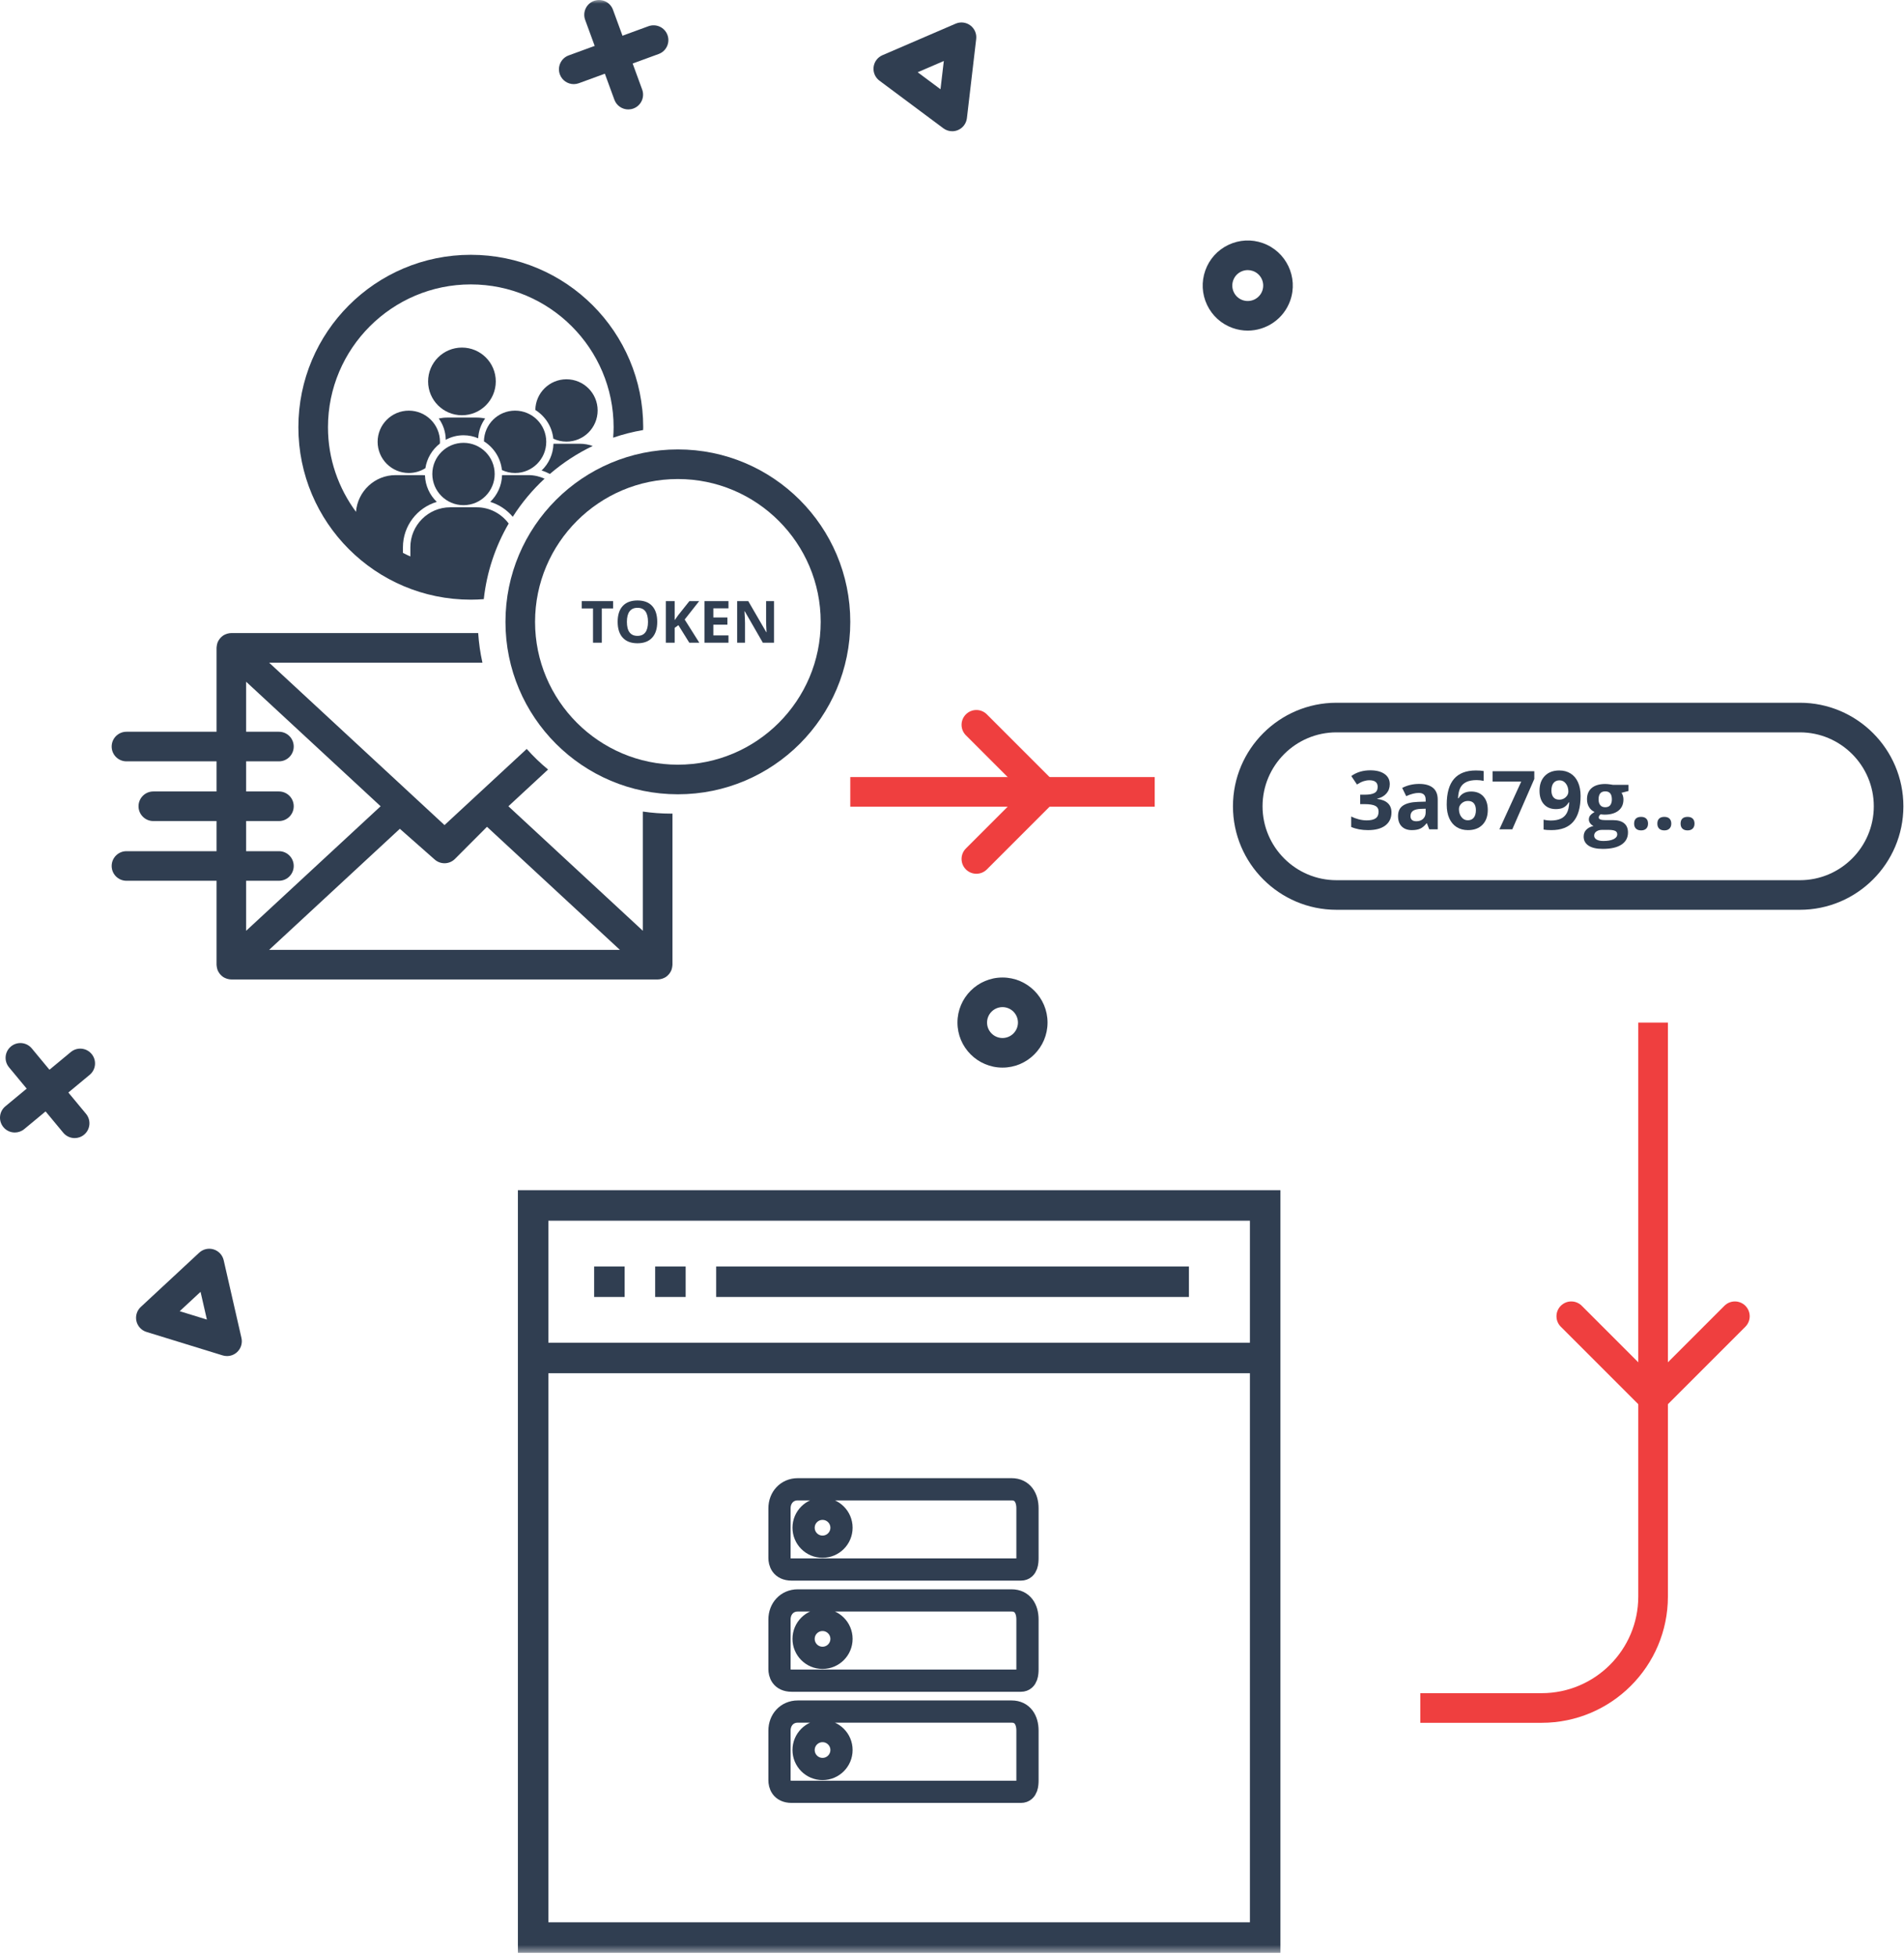 <?xml version="1.0" encoding="UTF-8"?>
<svg width="257px" height="264px" viewBox="0 0 257 264" version="1.1" xmlns="http://www.w3.org/2000/svg" xmlns:xlink="http://www.w3.org/1999/xlink">
    <!-- Generator: Sketch 53.2 (72643) - https://sketchapp.com -->
    <title>Page 1 Copy 4</title>
    <desc>Created with Sketch.</desc>
    <defs>
        <polygon id="path-1" points="1.98951966e-13 263.559 256.917 263.559 256.917 8.52651283e-14 1.98951966e-13 8.52651283e-14"></polygon>
    </defs>
    <g id="Empty-screen-first-screen" stroke="none" stroke-width="1" fill="none" fill-rule="evenodd">
        <g id="new" transform="translate(-703, -772)">
            <g id="Page-1-Copy-4" transform="translate(702, 772)">
                <path d="M181.395,98.842 C175.894,98.842 171.417,103.318 171.417,108.819 C171.417,114.32 175.894,118.795 181.395,118.795 L243.947,118.795 C249.448,118.795 253.923,114.32 253.923,108.819 C253.923,103.318 249.448,98.842 243.947,98.842 L181.395,98.842 Z M243.947,122.79 L181.395,122.79 C173.691,122.79 167.423,116.523 167.423,108.819 C167.423,101.114 173.691,94.847 181.395,94.847 L243.947,94.847 C251.651,94.847 257.917,101.114 257.917,108.819 C257.917,116.523 251.651,122.79 243.947,122.79 L243.947,122.79 Z" id="Fill-5" fill="#303E51"></path>
                <mask id="mask-2" fill="white">
                    <use xlink:href="#path-1"></use>
                </mask>
                <g id="Clip-8"></g>
                <polygon id="Fill-7" fill="#EF3F3F" mask="url(#mask-2)" points="115.77 108.876 156.863 108.876 156.863 104.876 115.77 104.876"></polygon>
                <path d="M132.792,117.927 C132.28,117.927 131.768,117.732 131.377,117.341 C130.596,116.56 130.596,115.294 131.377,114.513 L139.014,106.876 L131.377,99.24 C130.596,98.459 130.596,97.192 131.377,96.411 C132.159,95.63 133.424,95.63 134.206,96.411 L144.671,106.876 L134.206,117.341 C133.815,117.732 133.304,117.927 132.792,117.927" id="Fill-9" fill="#EF3F3F" mask="url(#mask-2)"></path>
                <path d="M224.133,190.689 C223.621,190.689 223.11,190.494 222.719,190.103 L211.677,179.062 C210.896,178.281 210.896,177.015 211.677,176.234 C212.458,175.453 213.724,175.453 214.505,176.234 L224.133,185.861 L233.76,176.234 C234.541,175.453 235.807,175.453 236.588,176.234 C237.369,177.015 237.369,178.281 236.588,179.062 L225.547,190.103 C225.156,190.494 224.645,190.689 224.133,190.689" id="Fill-10" fill="#EF3F3F" mask="url(#mask-2)"></path>
                <path d="M173.268,39.908 L173.278,39.908 L173.268,39.908 Z M169.418,36.454 C169.114,36.454 168.809,36.522 168.525,36.657 C168.022,36.896 167.642,37.317 167.456,37.842 C167.269,38.367 167.298,38.933 167.537,39.436 C167.776,39.939 168.197,40.319 168.722,40.506 C169.806,40.89 170.999,40.322 171.386,39.239 C171.771,38.155 171.203,36.96 170.119,36.575 C169.89,36.494 169.654,36.454 169.418,36.454 L169.418,36.454 Z M169.414,44.621 C168.741,44.621 168.055,44.508 167.384,44.269 C165.854,43.725 164.626,42.618 163.929,41.152 C163.232,39.684 163.147,38.034 163.692,36.503 C164.235,34.973 165.342,33.747 166.809,33.049 C168.276,32.352 169.926,32.266 171.456,32.811 C174.616,33.934 176.273,37.418 175.15,40.576 L175.15,40.577 C174.265,43.065 171.915,44.621 169.414,44.621 L169.414,44.621 Z" id="Fill-11" fill="#303E51" mask="url(#mask-2)"></path>
                <path d="M136.316,135.924 C135.167,135.924 134.231,136.86 134.231,138.009 C134.231,139.159 135.167,140.095 136.316,140.095 C137.466,140.095 138.402,139.159 138.402,138.009 C138.402,136.86 137.466,135.924 136.316,135.924 M136.316,144.09 C132.963,144.09 130.237,141.362 130.237,138.009 C130.237,134.657 132.963,131.929 136.316,131.929 C139.669,131.929 142.396,134.657 142.396,138.009 C142.396,141.362 139.669,144.09 136.316,144.09" id="Fill-12" fill="#303E51" mask="url(#mask-2)"></path>
                <path d="M25.256,176.965 L28.926,178.096 L28.07,174.352 L25.256,176.965 Z M31.644,183.02 C31.447,183.02 31.249,182.991 31.056,182.932 L20.774,179.765 C20.092,179.555 19.573,178.996 19.414,178.301 C19.255,177.606 19.48,176.877 20.002,176.392 L27.887,169.069 C28.409,168.583 29.153,168.413 29.834,168.624 C30.517,168.834 31.034,169.393 31.193,170.088 L33.591,180.577 C33.75,181.274 33.526,182.001 33.003,182.486 C32.628,182.834 32.141,183.02 31.644,183.02 L31.644,183.02 Z" id="Fill-13" fill="#303E51" mask="url(#mask-2)"></path>
                <path d="M124.868,9.752 L127.947,12.046 L128.395,8.232 L124.868,9.752 Z M129.528,17.713 C129.105,17.713 128.685,17.578 128.335,17.317 L119.707,10.888 C119.135,10.462 118.833,9.763 118.917,9.054 C119,8.345 119.455,7.734 120.11,7.452 L129.992,3.194 C130.645,2.912 131.403,3.001 131.975,3.427 C132.548,3.854 132.849,4.553 132.765,5.262 L131.512,15.948 C131.429,16.657 130.973,17.268 130.318,17.55 C130.064,17.659 129.796,17.713 129.528,17.713 L129.528,17.713 Z" id="Fill-14" fill="#303E51" mask="url(#mask-2)"></path>
                <path d="M85.804,14.77 C84.99,14.77 84.225,14.268 83.928,13.458 L79.985,2.684 C79.606,1.647 80.138,0.5 81.174,0.121 C82.208,-0.255 83.357,0.274 83.737,1.311 L87.68,12.085 C88.059,13.122 87.527,14.269 86.491,14.648 C86.264,14.73 86.033,14.77 85.804,14.77" id="Fill-15" fill="#303E51" mask="url(#mask-2)"></path>
                <path d="M78.445,11.354 C77.631,11.354 76.866,10.852 76.569,10.042 C76.19,9.007 76.722,7.859 77.758,7.48 L88.533,3.536 C89.568,3.161 90.716,3.689 91.095,4.726 C91.474,5.761 90.942,6.909 89.906,7.288 L79.132,11.232 C78.905,11.314 78.674,11.354 78.445,11.354" id="Fill-16" fill="#303E51" mask="url(#mask-2)"></path>
                <path d="M11.077,153.602 C10.503,153.602 9.933,153.356 9.539,152.88 L2.215,144.048 C1.51,143.199 1.628,141.94 2.476,141.236 C3.326,140.531 4.585,140.649 5.289,141.498 L12.613,150.33 C13.318,151.179 13.2,152.438 12.351,153.142 C11.978,153.452 11.526,153.602 11.077,153.602" id="Fill-17" fill="#303E51" mask="url(#mask-2)"></path>
                <path d="M2.999,152.848 C2.425,152.848 1.855,152.602 1.461,152.126 C0.756,151.277 0.874,150.018 1.723,149.314 L10.555,141.989 C11.404,141.285 12.664,141.401 13.367,142.252 C14.072,143.101 13.954,144.36 13.105,145.064 L4.273,152.388 C3.9,152.698 3.448,152.848 2.999,152.848" id="Fill-18" fill="#303E51" mask="url(#mask-2)"></path>
                <path d="M209.094,232.517 L192.711,232.517 L192.711,228.517 L209.094,228.517 C216.283,228.517 222.133,222.667 222.133,215.478 L222.133,138.01 L226.133,138.01 L226.133,215.478 C226.133,224.873 218.49,232.517 209.094,232.517" id="Fill-19" fill="#EF3F3F" mask="url(#mask-2)"></path>
                <path d="M75.023,259.441 L169.713,259.441 L169.713,185.336 L75.023,185.336 L75.023,259.441 Z M75.023,181.219 L169.713,181.219 L169.713,164.751 L75.023,164.751 L75.023,181.219 Z M70.906,263.559 L173.831,263.559 L173.831,160.634 L70.906,160.634 L70.906,263.559 Z" id="Fill-20" fill="#303E51" mask="url(#mask-2)"></path>
                <polygon id="Fill-41" fill="#303E51" mask="url(#mask-2)" points="97.667 175.043 161.48 175.043 161.48 170.927 97.667 170.927"></polygon>
                <polygon id="Fill-22" fill="#303E51" mask="url(#mask-2)" points="81.198 175.043 85.315 175.043 85.315 170.927 81.198 170.927"></polygon>
                <polygon id="Fill-23" fill="#303E51" mask="url(#mask-2)" points="89.432 175.043 93.549 175.043 93.549 170.927 89.432 170.927"></polygon>
                <path d="M188.589,105.833 C188.589,106.324 188.441,106.741 188.144,107.084 C187.847,107.428 187.429,107.665 186.892,107.793 L186.892,107.826 C187.527,107.904 188.006,108.097 188.331,108.403 C188.657,108.709 188.82,109.122 188.82,109.641 C188.82,110.396 188.546,110.985 187.999,111.406 C187.45,111.826 186.668,112.037 185.651,112.037 C184.799,112.037 184.044,111.895 183.385,111.612 L183.385,110.2 C183.69,110.354 184.025,110.479 184.39,110.576 C184.755,110.672 185.116,110.721 185.474,110.721 C186.023,110.721 186.427,110.627 186.689,110.441 C186.949,110.255 187.08,109.956 187.08,109.544 C187.08,109.176 186.93,108.914 186.629,108.76 C186.328,108.606 185.849,108.529 185.19,108.529 L184.593,108.529 L184.593,107.256 L185.2,107.256 C185.809,107.256 186.254,107.177 186.535,107.017 C186.817,106.858 186.956,106.585 186.956,106.198 C186.956,105.604 186.584,105.307 185.839,105.307 C185.581,105.307 185.319,105.35 185.053,105.436 C184.786,105.521 184.489,105.67 184.163,105.881 L183.396,104.737 C184.111,104.222 184.966,103.964 185.958,103.964 C186.771,103.964 187.412,104.128 187.883,104.458 C188.354,104.788 188.589,105.246 188.589,105.833" id="Fill-24" fill="#303E51" mask="url(#mask-2)"></path>
                <path d="M193.435,109.147 L192.801,109.168 C192.325,109.183 191.97,109.269 191.738,109.426 C191.505,109.584 191.388,109.824 191.388,110.146 C191.388,110.608 191.654,110.839 192.183,110.839 C192.563,110.839 192.867,110.73 193.094,110.511 C193.322,110.293 193.435,110.003 193.435,109.641 L193.435,109.147 Z M193.918,111.929 L193.601,111.113 L193.558,111.113 C193.283,111.46 192.999,111.701 192.707,111.835 C192.415,111.969 192.035,112.037 191.566,112.037 C190.99,112.037 190.536,111.872 190.205,111.543 C189.873,111.213 189.707,110.744 189.707,110.135 C189.707,109.498 189.93,109.028 190.376,108.725 C190.822,108.423 191.495,108.255 192.393,108.223 L193.435,108.191 L193.435,107.928 C193.435,107.319 193.123,107.015 192.5,107.015 C192.021,107.015 191.456,107.16 190.808,107.45 L190.266,106.343 C190.957,105.981 191.723,105.801 192.565,105.801 C193.371,105.801 193.988,105.976 194.417,106.327 C194.847,106.678 195.062,107.211 195.062,107.928 L195.062,111.929 L193.918,111.929 Z" id="Fill-25" fill="#303E51" mask="url(#mask-2)"></path>
                <path d="M199.113,110.71 C199.467,110.71 199.74,110.591 199.929,110.353 C200.119,110.115 200.215,109.775 200.215,109.335 C200.215,108.952 200.126,108.65 199.948,108.43 C199.771,108.21 199.504,108.1 199.145,108.1 C198.808,108.1 198.521,108.209 198.283,108.427 C198.045,108.646 197.926,108.9 197.926,109.19 C197.926,109.616 198.038,109.976 198.261,110.27 C198.485,110.563 198.769,110.71 199.113,110.71 M196.277,108.594 C196.277,107.04 196.605,105.883 197.262,105.124 C197.92,104.365 198.904,103.985 200.215,103.985 C200.662,103.985 201.012,104.012 201.267,104.066 L201.267,105.393 C200.948,105.321 200.633,105.285 200.322,105.285 C199.752,105.285 199.288,105.371 198.927,105.543 C198.568,105.715 198.299,105.969 198.119,106.306 C197.94,106.642 197.835,107.12 197.802,107.74 L197.873,107.74 C198.226,107.131 198.795,106.827 199.575,106.827 C200.277,106.827 200.826,107.047 201.224,107.487 C201.621,107.928 201.82,108.537 201.82,109.314 C201.82,110.151 201.584,110.815 201.111,111.303 C200.638,111.793 199.983,112.037 199.145,112.037 C198.565,112.037 198.059,111.902 197.628,111.634 C197.196,111.365 196.863,110.973 196.629,110.458 C196.394,109.942 196.277,109.321 196.277,108.594" id="Fill-26" fill="#303E51" mask="url(#mask-2)"></path>
                <polygon id="Fill-27" fill="#303E51" mask="url(#mask-2)" points="203.388 111.929 206.337 105.484 202.464 105.484 202.464 104.087 208.099 104.087 208.099 105.129 205.128 111.929"></polygon>
                <path d="M211.505,105.317 C211.161,105.317 210.892,105.435 210.698,105.671 C210.505,105.908 210.409,106.248 210.409,106.692 C210.409,107.071 210.496,107.372 210.672,107.594 C210.848,107.817 211.114,107.927 211.472,107.927 C211.809,107.927 212.097,107.817 212.337,107.597 C212.577,107.377 212.696,107.124 212.696,106.837 C212.696,106.411 212.585,106.051 212.361,105.757 C212.138,105.464 211.852,105.317 211.505,105.317 M214.346,107.428 C214.346,108.975 214.02,110.129 213.368,110.892 C212.717,111.655 211.73,112.036 210.409,112.036 C209.943,112.036 209.591,112.011 209.351,111.961 L209.351,110.629 C209.651,110.704 209.967,110.742 210.296,110.742 C210.851,110.742 211.308,110.66 211.665,110.497 C212.024,110.335 212.298,110.078 212.487,109.73 C212.677,109.38 212.786,108.9 212.816,108.287 L212.751,108.287 C212.543,108.624 212.303,108.86 212.03,108.996 C211.759,109.132 211.419,109.2 211.011,109.2 C210.326,109.2 209.787,108.981 209.394,108.542 C209,108.104 208.803,107.494 208.803,106.713 C208.803,105.872 209.042,105.207 209.52,104.718 C209.998,104.23 210.649,103.985 211.472,103.985 C212.052,103.985 212.56,104.121 212.995,104.393 C213.43,104.665 213.764,105.06 213.997,105.577 C214.23,106.095 214.346,106.712 214.346,107.428" id="Fill-28" fill="#303E51" mask="url(#mask-2)"></path>
                <path d="M216.775,107.89 C216.775,108.216 216.849,108.473 216.998,108.663 C217.146,108.853 217.373,108.948 217.677,108.948 C217.985,108.948 218.211,108.853 218.353,108.663 C218.497,108.473 218.568,108.216 218.568,107.89 C218.568,107.167 218.271,106.805 217.677,106.805 C217.076,106.805 216.775,107.167 216.775,107.89 L216.775,107.89 Z M216.178,112.778 C216.178,113.003 216.287,113.181 216.504,113.309 C216.72,113.438 217.023,113.503 217.414,113.503 C218.001,113.503 218.461,113.422 218.795,113.261 C219.127,113.1 219.294,112.88 219.294,112.6 C219.294,112.375 219.195,112.219 218.998,112.133 C218.801,112.047 218.497,112.004 218.086,112.004 L217.236,112.004 C216.935,112.004 216.684,112.075 216.482,112.216 C216.28,112.358 216.178,112.545 216.178,112.778 L216.178,112.778 Z M220.814,105.924 L220.814,106.757 L219.874,106.998 C220.046,107.267 220.131,107.568 220.131,107.901 C220.131,108.545 219.907,109.047 219.458,109.408 C219.008,109.767 218.384,109.947 217.586,109.947 L217.291,109.931 L217.048,109.904 C216.88,110.033 216.796,110.176 216.796,110.334 C216.796,110.57 217.097,110.688 217.699,110.688 L218.718,110.688 C219.378,110.688 219.879,110.83 220.225,111.113 C220.571,111.395 220.744,111.811 220.744,112.359 C220.744,113.06 220.451,113.605 219.866,113.992 C219.28,114.378 218.439,114.571 217.343,114.571 C216.505,114.571 215.866,114.426 215.423,114.134 C214.981,113.842 214.76,113.433 214.76,112.907 C214.76,112.545 214.873,112.243 215.099,111.999 C215.324,111.755 215.656,111.582 216.092,111.478 C215.924,111.406 215.777,111.289 215.652,111.126 C215.527,110.963 215.464,110.79 215.464,110.608 C215.464,110.379 215.53,110.188 215.663,110.036 C215.796,109.884 215.987,109.734 216.238,109.587 C215.922,109.451 215.672,109.233 215.488,108.932 C215.303,108.631 215.212,108.277 215.212,107.869 C215.212,107.213 215.424,106.706 215.851,106.348 C216.277,105.991 216.885,105.811 217.677,105.811 C217.845,105.811 218.045,105.827 218.276,105.857 C218.506,105.888 218.654,105.91 218.718,105.924 L220.814,105.924 Z" id="Fill-29" fill="#303E51" mask="url(#mask-2)"></path>
                <path d="M221.572,111.161 C221.572,110.86 221.652,110.633 221.813,110.479 C221.974,110.325 222.209,110.248 222.517,110.248 C222.814,110.248 223.044,110.327 223.207,110.484 C223.37,110.642 223.451,110.868 223.451,111.161 C223.451,111.444 223.369,111.667 223.205,111.829 C223.04,111.993 222.81,112.074 222.517,112.074 C222.217,112.074 221.983,111.994 221.818,111.835 C221.654,111.676 221.572,111.451 221.572,111.161" id="Fill-30" fill="#303E51" mask="url(#mask-2)"></path>
                <path d="M224.708,111.161 C224.708,110.86 224.788,110.633 224.95,110.479 C225.111,110.325 225.345,110.248 225.654,110.248 C225.951,110.248 226.18,110.327 226.344,110.484 C226.506,110.642 226.588,110.868 226.588,111.161 C226.588,111.444 226.506,111.667 226.341,111.829 C226.177,111.993 225.946,112.074 225.654,112.074 C225.353,112.074 225.119,111.994 224.954,111.835 C224.791,111.676 224.708,111.451 224.708,111.161" id="Fill-31" fill="#303E51" mask="url(#mask-2)"></path>
                <path d="M227.845,111.161 C227.845,110.86 227.925,110.633 228.086,110.479 C228.247,110.325 228.482,110.248 228.79,110.248 C229.087,110.248 229.317,110.327 229.48,110.484 C229.643,110.642 229.724,110.868 229.724,111.161 C229.724,111.444 229.642,111.667 229.478,111.829 C229.313,111.993 229.083,112.074 228.79,112.074 C228.49,112.074 228.256,111.994 228.091,111.835 C227.927,111.676 227.845,111.451 227.845,111.161" id="Fill-32" fill="#303E51" mask="url(#mask-2)"></path>
                <path d="M37.324,128.199 L54.97,111.858 L59.678,116.009 C60.469,116.706 61.667,116.67 62.413,115.921 L66.734,111.588 L84.674,128.199 L37.324,128.199 Z M34.223,118.873 L38.65,118.873 C39.754,118.873 40.647,117.979 40.647,116.876 C40.647,115.772 39.754,114.879 38.65,114.879 L34.223,114.879 L34.223,110.814 L38.65,110.814 C39.754,110.814 40.647,109.92 40.647,108.817 C40.647,107.714 39.754,106.819 38.65,106.819 L34.223,106.819 L34.223,102.755 L38.65,102.755 C39.754,102.755 40.647,101.861 40.647,100.758 C40.647,99.655 39.754,98.76 38.65,98.76 L34.223,98.76 L34.223,92.01 L52.376,108.817 L34.223,125.624 L34.223,118.873 Z M91.558,109.81 C90.272,109.81 89.011,109.713 87.774,109.533 L87.774,125.624 L69.623,108.817 L74.977,103.859 C73.946,103.009 72.985,102.078 72.096,101.081 L65.284,107.389 C65.278,107.395 65.271,107.399 65.265,107.404 L65.24,107.43 L60.999,111.357 L37.324,89.435 L66.117,89.435 C65.827,88.137 65.635,86.803 65.546,85.44 L32.226,85.44 C32.041,85.44 31.864,85.473 31.693,85.521 C31.653,85.532 31.614,85.544 31.575,85.558 C31.408,85.616 31.248,85.688 31.104,85.786 C31.099,85.789 31.095,85.794 31.09,85.797 C30.95,85.894 30.829,86.013 30.718,86.142 C30.691,86.173 30.666,86.202 30.641,86.235 C30.534,86.376 30.443,86.527 30.376,86.693 C30.374,86.699 30.369,86.703 30.367,86.708 C30.361,86.724 30.362,86.741 30.356,86.758 C30.303,86.905 30.268,87.06 30.251,87.221 C30.247,87.264 30.24,87.305 30.238,87.348 C30.237,87.379 30.229,87.407 30.229,87.437 L30.229,98.76 L18.07,98.76 C16.967,98.76 16.073,99.655 16.073,100.758 C16.073,101.861 16.967,102.755 18.07,102.755 L30.229,102.755 L30.229,106.819 L21.695,106.819 C20.592,106.819 19.698,107.714 19.698,108.817 C19.698,109.92 20.592,110.814 21.695,110.814 L30.229,110.814 L30.229,114.879 L18.07,114.879 C16.967,114.879 16.073,115.772 16.073,116.876 C16.073,117.979 16.967,118.873 18.07,118.873 L30.229,118.873 L30.229,130.196 C30.229,130.227 30.237,130.255 30.238,130.285 C30.24,130.328 30.247,130.369 30.251,130.412 C30.268,130.574 30.303,130.73 30.356,130.878 C30.362,130.893 30.361,130.909 30.367,130.925 C30.369,130.93 30.374,130.934 30.376,130.94 C30.442,131.106 30.535,131.259 30.641,131.4 C30.666,131.431 30.691,131.461 30.717,131.491 C30.828,131.62 30.95,131.74 31.091,131.837 C31.095,131.84 31.099,131.845 31.104,131.847 C31.248,131.946 31.408,132.018 31.575,132.075 C31.614,132.089 31.653,132.101 31.693,132.112 C31.864,132.16 32.04,132.193 32.226,132.193 L89.771,132.193 C89.958,132.193 90.135,132.16 90.305,132.112 C90.345,132.101 90.384,132.089 90.423,132.075 C90.59,132.018 90.751,131.946 90.894,131.847 C90.899,131.845 90.902,131.84 90.907,131.837 C91.048,131.74 91.17,131.62 91.281,131.491 C91.306,131.461 91.332,131.431 91.356,131.4 C91.464,131.259 91.555,131.106 91.622,130.94 C91.625,130.934 91.629,130.93 91.631,130.925 C91.637,130.909 91.636,130.893 91.641,130.878 C91.695,130.73 91.729,130.574 91.747,130.412 C91.752,130.369 91.758,130.328 91.76,130.285 C91.761,130.255 91.768,130.227 91.768,130.196 L91.768,109.804 C91.698,109.805 91.629,109.81 91.558,109.81 L91.558,109.81 Z" id="Fill-34" fill="#303E51" mask="url(#mask-2)"></path>
                <polygon id="Fill-35" fill="#303E51" mask="url(#mask-2)" points="82.232 86.741 81.043 86.741 81.043 82.119 79.519 82.119 79.519 81.129 83.756 81.129 83.756 82.119 82.232 82.119"></polygon>
                <path d="M85.618,83.928 C85.618,84.554 85.737,85.027 85.975,85.344 C86.213,85.661 86.569,85.82 87.042,85.82 C87.991,85.82 88.466,85.189 88.466,83.928 C88.466,82.664 87.994,82.032 87.05,82.032 C86.576,82.032 86.22,82.191 85.979,82.51 C85.738,82.828 85.618,83.301 85.618,83.928 M89.714,83.928 C89.714,84.857 89.483,85.571 89.022,86.07 C88.562,86.569 87.902,86.818 87.042,86.818 C86.182,86.818 85.522,86.569 85.061,86.07 C84.6,85.571 84.371,84.854 84.371,83.92 C84.371,82.986 84.601,82.273 85.063,81.78 C85.525,81.287 86.187,81.041 87.05,81.041 C87.912,81.041 88.572,81.29 89.028,81.786 C89.485,82.282 89.714,82.996 89.714,83.928" id="Fill-36" fill="#303E51" mask="url(#mask-2)"></path>
                <polygon id="Fill-37" fill="#303E51" mask="url(#mask-2)" points="95.39 86.741 94.039 86.741 92.569 84.376 92.066 84.737 92.066 86.741 90.876 86.741 90.876 81.129 92.066 81.129 92.066 83.697 92.535 83.037 94.054 81.129 95.374 81.129 93.417 83.613"></polygon>
                <polygon id="Fill-38" fill="#303E51" mask="url(#mask-2)" points="99.329 86.741 96.097 86.741 96.097 81.129 99.329 81.129 99.329 82.104 97.287 82.104 97.287 83.336 99.186 83.336 99.186 84.311 97.287 84.311 97.287 85.758 99.329 85.758"></polygon>
                <path d="M105.477,86.741 L103.965,86.741 L101.524,82.495 L101.49,82.495 C101.538,83.245 101.562,83.78 101.562,84.1 L101.562,86.741 L100.499,86.741 L100.499,81.129 L101.999,81.129 L104.437,85.332 L104.464,85.332 C104.425,84.603 104.407,84.087 104.407,83.785 L104.407,81.129 L105.477,81.129 L105.477,86.741 Z" id="Fill-39" fill="#303E51" mask="url(#mask-2)"></path>
                <path d="M92.499,60.657 C79.645,60.657 69.227,71.076 69.227,83.929 C69.227,96.782 79.645,107.201 92.499,107.201 C105.352,107.201 115.77,96.782 115.77,83.929 C115.77,71.076 105.352,60.657 92.499,60.657 M92.499,64.652 C103.128,64.652 111.776,73.3 111.776,83.929 C111.776,94.559 103.128,103.206 92.499,103.206 C81.869,103.206 73.222,94.559 73.222,83.929 C73.222,73.3 81.869,64.652 92.499,64.652" id="Fill-40" fill="#303E51" mask="url(#mask-2)"></path>
                <g id="Group-2" mask="url(#mask-2)" fill="#303E51">
                    <g transform="translate(41, 34)">
                        <path d="M33.506,30.603 C32.833,30.301 32.094,30.124 31.31,30.124 L27.767,30.124 C27.73,31.543 27.124,32.82 26.167,33.737 C27.373,34.096 28.418,34.813 29.212,35.75 C30.42,33.854 31.863,32.124 33.506,30.603" id="Fill-47"></path>
                        <path d="M38.248,25.89 L34.705,25.89 C34.668,27.308 34.062,28.585 33.105,29.502 C33.497,29.619 33.866,29.782 34.223,29.968 C35.966,28.468 37.905,27.192 40.004,26.191 C39.454,25.997 38.864,25.89 38.248,25.89" id="Fill-48"></path>
                        <path d="M36.462,17.189 C34.16,17.189 32.292,19.039 32.258,21.332 C33.584,22.164 34.516,23.57 34.685,25.205 C35.225,25.458 35.825,25.604 36.462,25.604 C38.785,25.604 40.669,23.72 40.669,21.397 C40.669,19.073 38.785,17.189 36.462,17.189" id="Fill-49"></path>
                        <path d="M28.66,36.658 C27.677,35.337 26.118,34.467 24.349,34.467 L20.778,34.467 C17.808,34.467 15.39,36.886 15.39,39.855 L15.39,41.104 C15.055,40.946 14.713,40.796 14.388,40.62 L14.388,39.863 C14.388,36.97 16.317,34.52 18.96,33.737 C18.007,32.824 17.404,31.553 17.361,30.144 C17.229,30.135 17.099,30.124 16.964,30.124 L13.395,30.124 C10.571,30.124 8.275,32.313 8.051,35.08 C5.686,31.879 4.27,27.938 4.27,23.662 C4.27,13.033 12.918,4.385 23.548,4.385 C34.178,4.385 42.825,13.033 42.825,23.662 C42.825,24.137 42.8,24.605 42.764,25.07 C44.068,24.623 45.419,24.277 46.806,24.041 C46.808,23.914 46.82,23.79 46.82,23.662 C46.82,10.81 36.4,0.39 23.548,0.39 C10.695,0.39 0.275,10.81 0.275,23.662 C0.275,36.515 10.695,46.935 23.548,46.935 C24.138,46.935 24.721,46.908 25.3,46.865 C25.704,43.175 26.88,39.72 28.66,36.658" id="Fill-50"></path>
                        <path d="M22.563,34.181 C24.887,34.181 26.771,32.298 26.771,29.974 C26.771,27.65 24.887,25.766 22.563,25.766 C20.24,25.766 18.354,27.65 18.354,29.974 C18.354,32.298 20.24,34.181 22.563,34.181" id="Fill-51"></path>
                        <path d="M22.353,12.911 C19.83,12.911 17.785,14.955 17.785,17.477 C17.785,20 19.83,22.044 22.353,22.044 C24.875,22.044 26.92,20 26.92,17.477 C26.92,14.955 24.875,12.911 22.353,12.911" id="Fill-52"></path>
                        <path d="M10.972,25.628 C10.972,27.954 12.857,29.837 15.18,29.837 C16.002,29.837 16.769,29.596 17.419,29.188 C17.625,27.843 18.346,26.666 19.375,25.866 C19.379,25.788 19.387,25.709 19.387,25.628 C19.387,23.305 17.503,21.422 15.18,21.422 C12.857,21.422 10.972,23.305 10.972,25.628" id="Fill-53"></path>
                        <path d="M20.415,22.356 C20.007,22.356 19.607,22.399 19.223,22.478 C19.811,23.292 20.16,24.285 20.166,25.359 C20.879,24.967 21.696,24.745 22.563,24.745 C23.269,24.745 23.939,24.892 24.548,25.155 C24.593,24.161 24.936,23.24 25.487,22.48 C25.1,22.399 24.701,22.356 24.291,22.356 L20.415,22.356 Z" id="Fill-54"></path>
                        <path d="M25.322,25.566 C26.647,26.399 27.579,27.805 27.748,29.439 C28.288,29.691 28.888,29.838 29.525,29.838 C31.848,29.838 33.732,27.952 33.732,25.628 C33.732,23.305 31.848,21.421 29.525,21.421 C27.222,21.421 25.355,23.272 25.322,25.566" id="Fill-55"></path>
                    </g>
                </g>
                <g id="Group-7" mask="url(#mask-2)" stroke="#303E51" stroke-width="3">
                    <g transform="translate(106, 201)">
                        <path d="M6.024,2.633 C7.438,2.633 8.584,3.779 8.584,5.189 C8.584,6.603 7.438,7.749 6.024,7.749 C4.614,7.749 3.468,6.603 3.468,5.189 C3.468,3.779 4.614,2.633 6.024,2.633 Z M1.862,10.83 L32.808,10.83 C33.637,10.83 33.688,9.823 33.688,9.271 L33.688,2.571 C33.688,1.125 32.996,-1.37667655e-13 31.549,-1.37667655e-13 L2.677,-1.37667655e-13 C1.23,-1.37667655e-13 0.215,1.125 0.215,2.571 L0.215,9.271 C0.215,9.823 0.44,10.83 1.862,10.83 Z" id="Stroke-1"></path>
                        <path d="M6.024,17.633 C7.438,17.633 8.584,18.779 8.584,20.189 C8.584,21.603 7.438,22.749 6.024,22.749 C4.614,22.749 3.468,21.603 3.468,20.189 C3.468,18.779 4.614,17.633 6.024,17.633 Z M1.862,25.83 L32.808,25.83 C33.637,25.83 33.688,24.824 33.688,24.271 L33.688,17.572 C33.688,16.125 32.996,15 31.549,15 L2.677,15 C1.23,15 0.215,16.125 0.215,17.572 L0.215,24.271 C0.215,24.824 0.44,25.83 1.862,25.83 Z" id="Stroke-3"></path>
                        <path d="M6.024,32.633 C7.438,32.633 8.584,33.779 8.584,35.189 C8.584,36.603 7.438,37.749 6.024,37.749 C4.614,37.749 3.468,36.603 3.468,35.189 C3.468,33.779 4.614,32.633 6.024,32.633 Z M1.862,40.83 L32.808,40.83 C33.637,40.83 33.688,39.823 33.688,39.271 L33.688,32.571 C33.688,31.125 32.996,30 31.549,30 L2.677,30 C1.23,30 0.215,31.125 0.215,32.571 L0.215,39.271 C0.215,39.823 0.44,40.83 1.862,40.83 Z" id="Stroke-5"></path>
                    </g>
                </g>
            </g>
        </g>
    </g>
</svg>